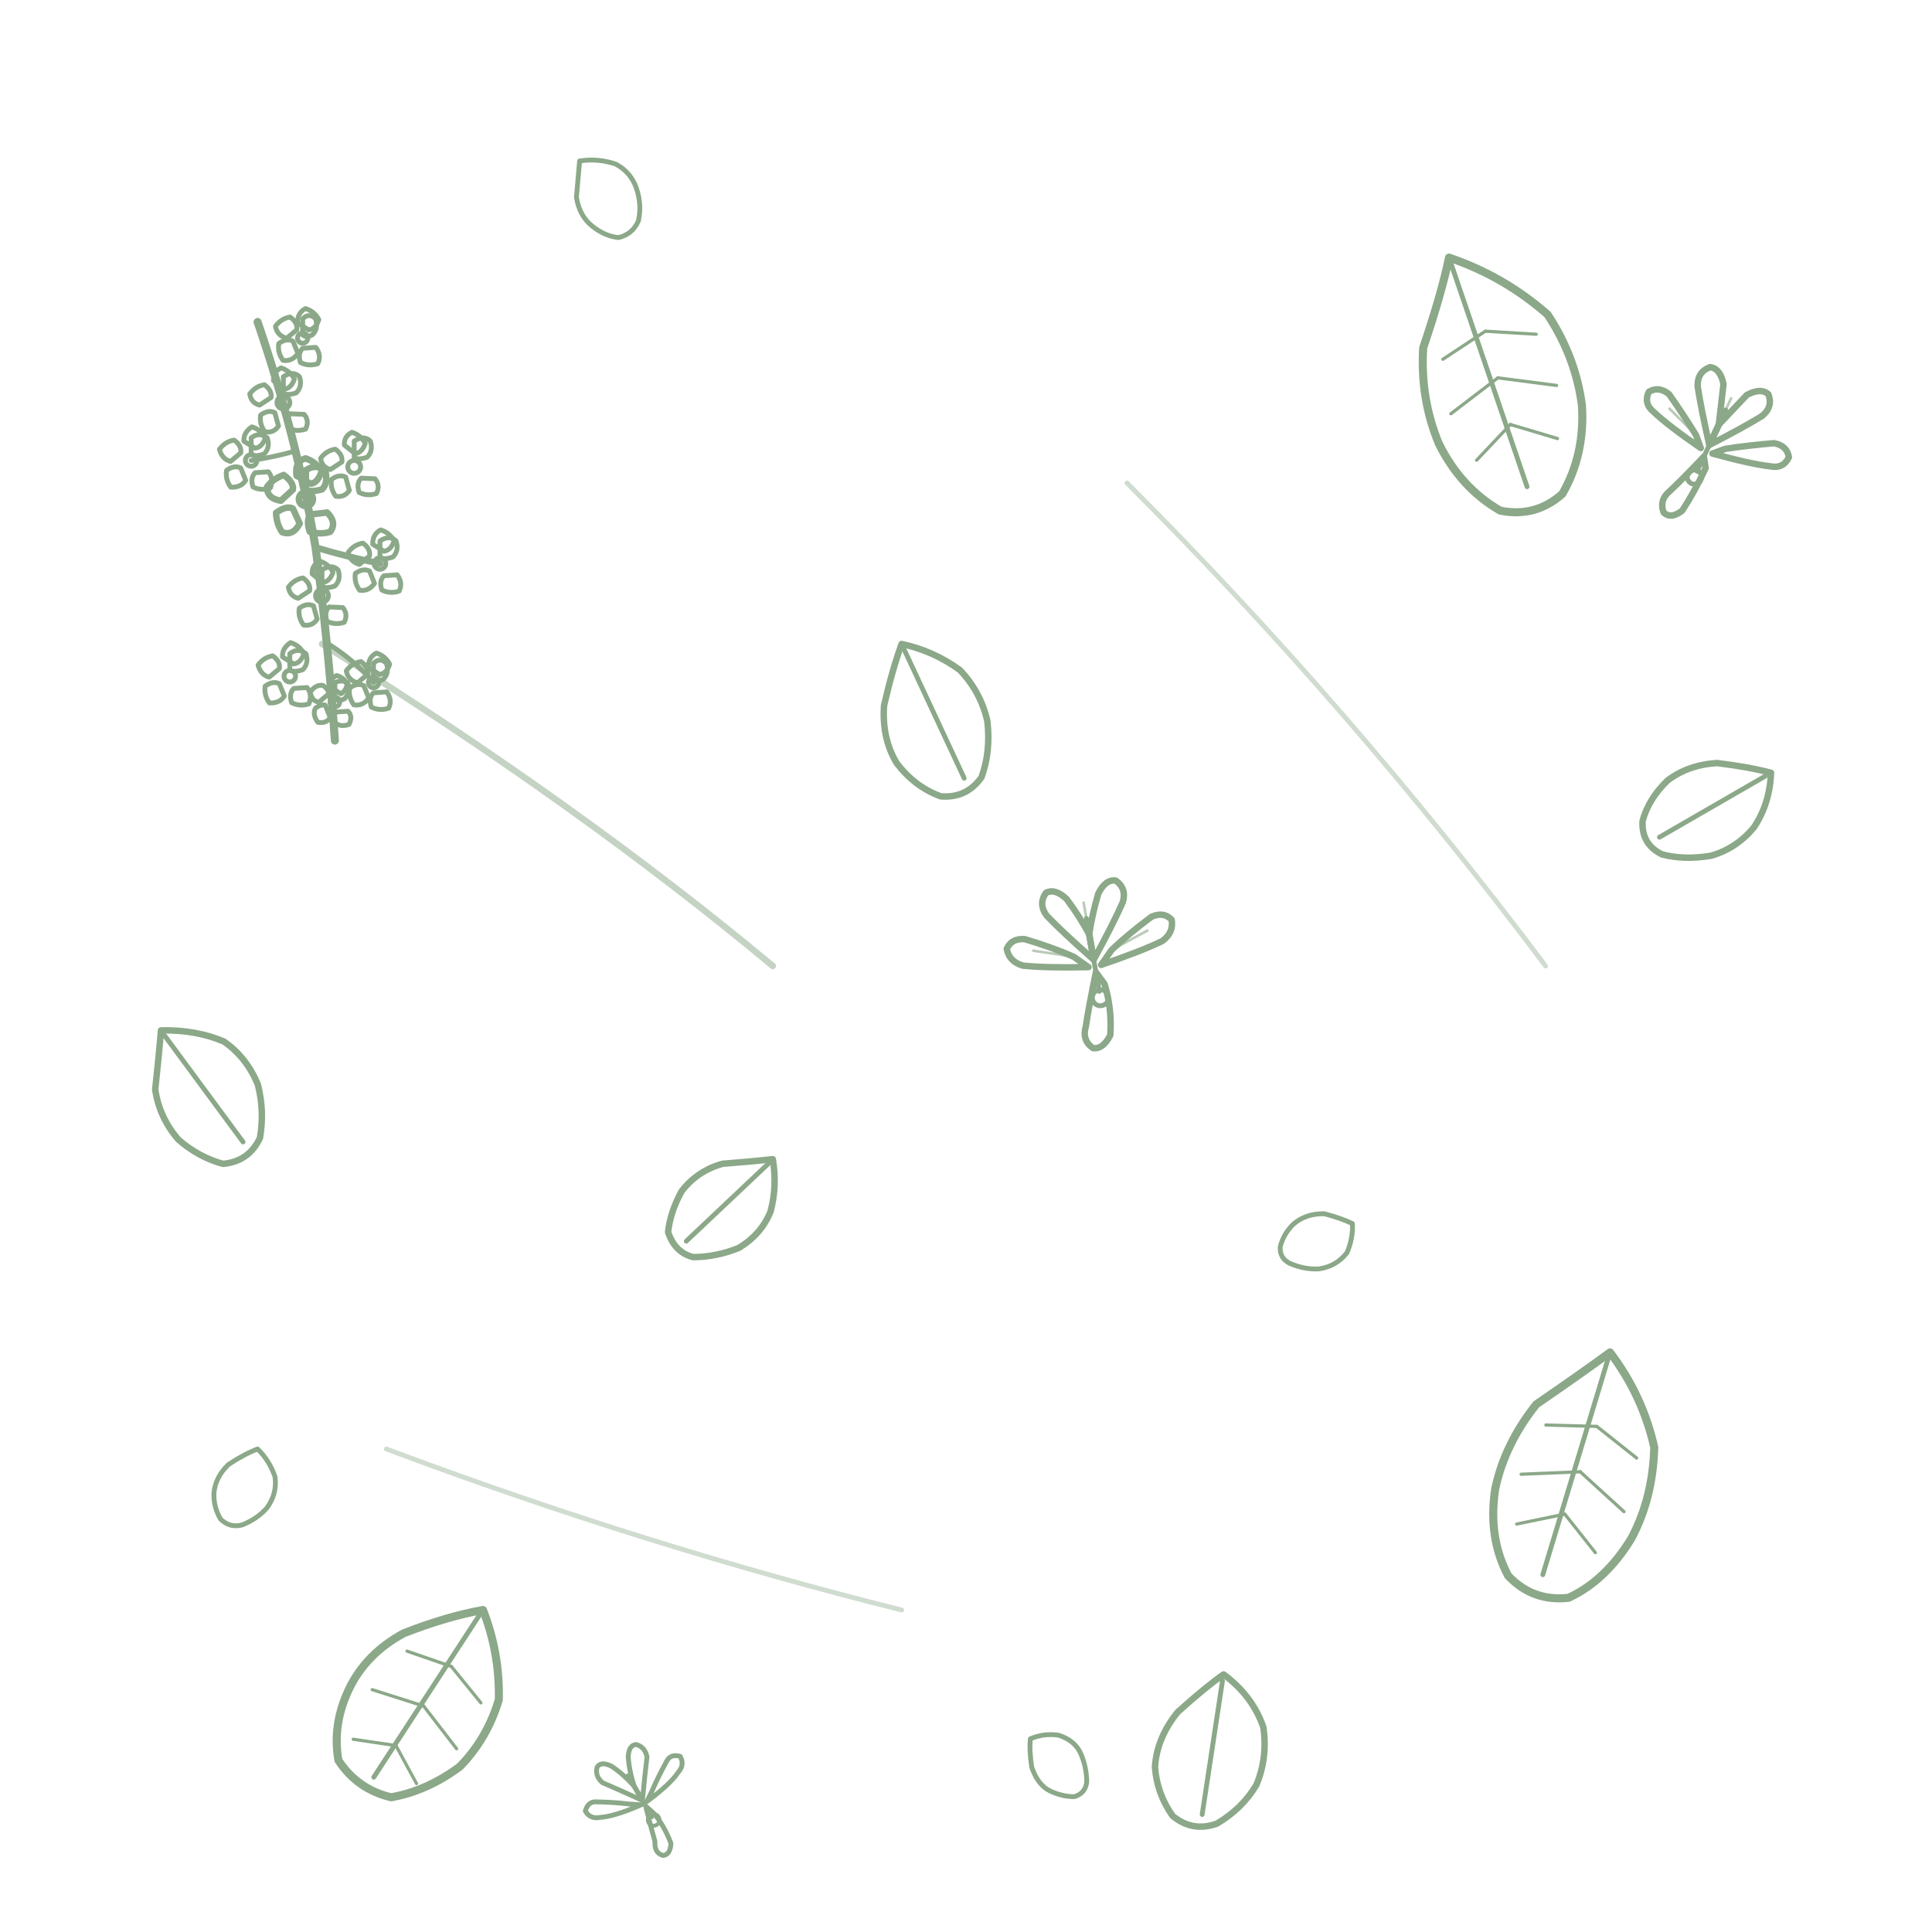 <svg xmlns="http://www.w3.org/2000/svg" viewBox="0 0 600 600" width="600" height="600">
  <!-- Botanical watermark: 50% leaves (green), 40% illustrated hyacinths (green), 10% emoji hibiscus (dark purple) -->
  <!-- Opacity controlled via CSS (0.15) -->

  <defs>
    <!-- Grayscale filter (not used for hibiscus) -->
    <filter id="grayscale">
      <feColorMatrix type="saturate" values="0"/>
    </filter>
  </defs>

  <g id="botanical-flourish" fill="none" stroke="#8BA888" stroke-linecap="round" stroke-linejoin="round">

    <!-- ILLUSTRATED HYACINTH BRANCH: Main branch with hyacinth flowers (40%) -->
    <g id="blossom-branch" transform="translate(80, 100)">
      <!-- Main branch -->
      <path d="M 0,0 Q 12,35 18,70 Q 22,100 24,130"
            stroke-width="2.5"/>

      <!-- Side branches -->
      <path d="M 18,70 Q 28,73 38,75" stroke-width="2"/>
      <path d="M 22,100 Q 30,105 36,112" stroke-width="1.5"/>
      <path d="M 12,40 Q 5,42 -2,43" stroke-width="1.5"/>

      <!-- Cherry Blossom 1 -->
      <g transform="translate(8, 25)">
        <path d="M 0,-8 Q 3,-10 5,-8 Q 6,-5 4,-3 Q 1,-2 0,-3 Z" stroke-width="1.5"/>
        <path d="M 5.5,-5 Q 8,-6 10,-4 Q 10,-1 8,1 Q 5,1 4,-1 Z" stroke-width="1.5" transform="rotate(72 0 0)"/>
        <path d="M 5.5,-5 Q 8,-6 10,-4 Q 10,-1 8,1 Q 5,1 4,-1 Z" stroke-width="1.5" transform="rotate(144 0 0)"/>
        <path d="M 5.5,-5 Q 8,-6 10,-4 Q 10,-1 8,1 Q 5,1 4,-1 Z" stroke-width="1.5" transform="rotate(216 0 0)"/>
        <path d="M 5.5,-5 Q 8,-6 10,-4 Q 10,-1 8,1 Q 5,1 4,-1 Z" stroke-width="1.5" transform="rotate(288 0 0)"/>
        <circle cx="0" cy="0" r="2" stroke-width="1.5"/>
      </g>

      <!-- Cherry Blossom 2 -->
      <g transform="translate(15, 55)">
        <path d="M 0,-9 Q 3,-11 6,-9 Q 7,-5 5,-3 Q 1,-2 0,-3 Z" stroke-width="2"/>
        <path d="M 6,-5 Q 10,-7 12,-4 Q 12,-1 10,2 Q 6,2 5,0 Z" stroke-width="2" transform="rotate(72 0 0)"/>
        <path d="M 6,-5 Q 10,-7 12,-4 Q 12,-1 10,2 Q 6,2 5,0 Z" stroke-width="2" transform="rotate(144 0 0)"/>
        <path d="M 6,-5 Q 10,-7 12,-4 Q 12,-1 10,2 Q 6,2 5,0 Z" stroke-width="2" transform="rotate(216 0 0)"/>
        <path d="M 6,-5 Q 10,-7 12,-4 Q 12,-1 10,2 Q 6,2 5,0 Z" stroke-width="2" transform="rotate(288 0 0)"/>
        <circle cx="0" cy="0" r="2.2" stroke-width="2"/>
      </g>

      <!-- Cherry Blossom 3 -->
      <g transform="translate(38, 75)">
        <path d="M 0,-7 Q 3,-9 5,-7 Q 6,-4 4,-2 Q 1,-1 0,-2 Z" stroke-width="1.5"/>
        <path d="M 5,-4 Q 8,-5 10,-3 Q 10,0 8,2 Q 5,2 4,0 Z" stroke-width="1.5" transform="rotate(72 0 0)"/>
        <path d="M 5,-4 Q 8,-5 10,-3 Q 10,0 8,2 Q 5,2 4,0 Z" stroke-width="1.5" transform="rotate(144 0 0)"/>
        <path d="M 5,-4 Q 8,-5 10,-3 Q 10,0 8,2 Q 5,2 4,0 Z" stroke-width="1.5" transform="rotate(216 0 0)"/>
        <path d="M 5,-4 Q 8,-5 10,-3 Q 10,0 8,2 Q 5,2 4,0 Z" stroke-width="1.5" transform="rotate(288 0 0)"/>
        <circle cx="0" cy="0" r="1.8" stroke-width="1.5"/>
      </g>

      <!-- Cherry Blossom 4 -->
      <g transform="translate(20, 85)">
        <path d="M 0,-8 Q 3,-10 5,-8 Q 6,-5 4,-3 Q 1,-2 0,-3 Z" stroke-width="1.5"/>
        <path d="M 5.5,-5 Q 8,-6 10,-4 Q 10,-1 8,1 Q 5,1 4,-1 Z" stroke-width="1.5" transform="rotate(72 0 0)"/>
        <path d="M 5.5,-5 Q 8,-6 10,-4 Q 10,-1 8,1 Q 5,1 4,-1 Z" stroke-width="1.5" transform="rotate(144 0 0)"/>
        <path d="M 5.5,-5 Q 8,-6 10,-4 Q 10,-1 8,1 Q 5,1 4,-1 Z" stroke-width="1.5" transform="rotate(216 0 0)"/>
        <path d="M 5.5,-5 Q 8,-6 10,-4 Q 10,-1 8,1 Q 5,1 4,-1 Z" stroke-width="1.5" transform="rotate(288 0 0)"/>
        <circle cx="0" cy="0" r="2" stroke-width="1.5"/>
      </g>

      <!-- Cherry Blossom 5 -->
      <g transform="translate(36, 112)">
        <path d="M 0,-6 Q 2,-8 4,-6 Q 5,-3 3,-1 Q 1,0 0,-1 Z" stroke-width="1.5"/>
        <path d="M 4,-3 Q 7,-4 9,-2 Q 9,1 7,3 Q 4,3 3,1 Z" stroke-width="1.5" transform="rotate(72 0 0)"/>
        <path d="M 4,-3 Q 7,-4 9,-2 Q 9,1 7,3 Q 4,3 3,1 Z" stroke-width="1.5" transform="rotate(144 0 0)"/>
        <path d="M 4,-3 Q 7,-4 9,-2 Q 9,1 7,3 Q 4,3 3,1 Z" stroke-width="1.5" transform="rotate(216 0 0)"/>
        <path d="M 4,-3 Q 7,-4 9,-2 Q 9,1 7,3 Q 4,3 3,1 Z" stroke-width="1.5" transform="rotate(288 0 0)"/>
        <circle cx="0" cy="0" r="1.6" stroke-width="1.5"/>
      </g>

      <!-- Cherry Blossom 6 -->
      <g transform="translate(10, 110)">
        <path d="M 0,-7 Q 2.5,-9 5,-7 Q 6,-4 4,-2 Q 1,-1 0,-2 Z" stroke-width="1.5"/>
        <path d="M 5,-4 Q 7.5,-5 10,-3 Q 10,0 8,2 Q 5,2 4,0 Z" stroke-width="1.5" transform="rotate(72 0 0)"/>
        <path d="M 5,-4 Q 7.5,-5 10,-3 Q 10,0 8,2 Q 5,2 4,0 Z" stroke-width="1.5" transform="rotate(144 0 0)"/>
        <path d="M 5,-4 Q 7.5,-5 10,-3 Q 10,0 8,2 Q 5,2 4,0 Z" stroke-width="1.5" transform="rotate(216 0 0)"/>
        <path d="M 5,-4 Q 7.5,-5 10,-3 Q 10,0 8,2 Q 5,2 4,0 Z" stroke-width="1.5" transform="rotate(288 0 0)"/>
        <circle cx="0" cy="0" r="1.8" stroke-width="1.5"/>
      </g>

      <!-- Cherry Blossom 7 -->
      <g transform="translate(24, 118)">
        <path d="M 0,-6 Q 2,-7 4,-6 Q 5,-3 3,-1 Q 1,0 0,-1 Z" stroke-width="1.5"/>
        <path d="M 4,-3 Q 6,-4 8,-2 Q 8,1 6,2 Q 4,2 3,1 Z" stroke-width="1.5" transform="rotate(72 0 0)"/>
        <path d="M 4,-3 Q 6,-4 8,-2 Q 8,1 6,2 Q 4,2 3,1 Z" stroke-width="1.5" transform="rotate(144 0 0)"/>
        <path d="M 4,-3 Q 6,-4 8,-2 Q 8,1 6,2 Q 4,2 3,1 Z" stroke-width="1.5" transform="rotate(216 0 0)"/>
        <path d="M 4,-3 Q 6,-4 8,-2 Q 8,1 6,2 Q 4,2 3,1 Z" stroke-width="1.5" transform="rotate(288 0 0)"/>
        <circle cx="0" cy="0" r="1.5" stroke-width="1.5"/>
      </g>

      <!-- Cherry Blossom 8 -->
      <g transform="translate(-2, 43)">
        <path d="M 0,-7 Q 2.5,-9 5,-7 Q 6,-4 4,-2 Q 1,-1 0,-2 Z" stroke-width="1.5"/>
        <path d="M 5,-4 Q 7.5,-5 10,-3 Q 10,0 8,2 Q 5,2 4,0 Z" stroke-width="1.5" transform="rotate(72 0 0)"/>
        <path d="M 5,-4 Q 7.5,-5 10,-3 Q 10,0 8,2 Q 5,2 4,0 Z" stroke-width="1.5" transform="rotate(144 0 0)"/>
        <path d="M 5,-4 Q 7.5,-5 10,-3 Q 10,0 8,2 Q 5,2 4,0 Z" stroke-width="1.5" transform="rotate(216 0 0)"/>
        <path d="M 5,-4 Q 7.5,-5 10,-3 Q 10,0 8,2 Q 5,2 4,0 Z" stroke-width="1.5" transform="rotate(288 0 0)"/>
        <circle cx="0" cy="0" r="1.8" stroke-width="1.5"/>
      </g>

      <!-- Cherry Blossom 9 -->
      <g transform="translate(30, 45)">
        <path d="M 0,-8 Q 3,-10 5,-8 Q 6,-5 4,-3 Q 1,-2 0,-3 Z" stroke-width="1.5"/>
        <path d="M 5.5,-5 Q 8,-6 10,-4 Q 10,-1 8,1 Q 5,1 4,-1 Z" stroke-width="1.5" transform="rotate(72 0 0)"/>
        <path d="M 5.5,-5 Q 8,-6 10,-4 Q 10,-1 8,1 Q 5,1 4,-1 Z" stroke-width="1.5" transform="rotate(144 0 0)"/>
        <path d="M 5.5,-5 Q 8,-6 10,-4 Q 10,-1 8,1 Q 5,1 4,-1 Z" stroke-width="1.5" transform="rotate(216 0 0)"/>
        <path d="M 5.5,-5 Q 8,-6 10,-4 Q 10,-1 8,1 Q 5,1 4,-1 Z" stroke-width="1.5" transform="rotate(288 0 0)"/>
        <circle cx="0" cy="0" r="2" stroke-width="1.5"/>
      </g>

      <!-- Cherry Blossom 10 -->
      <g transform="translate(14, 5)">
        <path d="M 0,-6 Q 2,-8 4,-6 Q 5,-3 3,-1 Q 1,0 0,-1 Z" stroke-width="1.5"/>
        <path d="M 4,-3 Q 7,-4 9,-2 Q 9,1 7,3 Q 4,3 3,1 Z" stroke-width="1.5" transform="rotate(72 0 0)"/>
        <path d="M 4,-3 Q 7,-4 9,-2 Q 9,1 7,3 Q 4,3 3,1 Z" stroke-width="1.5" transform="rotate(144 0 0)"/>
        <path d="M 4,-3 Q 7,-4 9,-2 Q 9,1 7,3 Q 4,3 3,1 Z" stroke-width="1.5" transform="rotate(216 0 0)"/>
        <path d="M 4,-3 Q 7,-4 9,-2 Q 9,1 7,3 Q 4,3 3,1 Z" stroke-width="1.5" transform="rotate(288 0 0)"/>
        <circle cx="0" cy="0" r="1.6" stroke-width="1.5"/>
      </g>
    </g>

    <!-- LEAVES (50% - dominant element) -->

    <!-- Large flowing leaf 1 -->
    <g id="large-leaf-1" transform="translate(450, 80) rotate(-15)">
      <path d="M 0,0 Q 15,10 25,25 Q 30,40 28,55 Q 25,70 15,80 Q 5,85 -5,80 Q -15,70 -18,55 Q -20,40 -15,25 Q -5,10 0,0 Z"
            stroke-width="2.5"/>
      <line x1="0" y1="0" x2="5" y2="75" stroke-width="1.5"/>
      <line x1="5" y1="25" x2="20" y2="30" stroke-width="1"/>
      <line x1="5" y1="40" x2="22" y2="47" stroke-width="1"/>
      <line x1="5" y1="55" x2="18" y2="63" stroke-width="1"/>
      <line x1="5" y1="25" x2="-10" y2="30" stroke-width="1"/>
      <line x1="5" y1="40" x2="-12" y2="47" stroke-width="1"/>
      <line x1="5" y1="55" x2="-8" y2="63" stroke-width="1"/>
    </g>

    <!-- Large flowing leaf 2 -->
    <g id="large-leaf-2" transform="translate(150, 500) rotate(35)">
      <path d="M 0,0 Q 12,8 20,20 Q 24,32 22,44 Q 18,56 10,64 Q 0,68 -10,64 Q -18,56 -20,44 Q -22,32 -16,20 Q -8,8 0,0 Z"
            stroke-width="2.5"/>
      <line x1="0" y1="2" x2="2" y2="62" stroke-width="1.5"/>
      <line x1="2" y1="20" x2="16" y2="24" stroke-width="1"/>
      <line x1="2" y1="35" x2="18" y2="40" stroke-width="1"/>
      <line x1="2" y1="50" x2="14" y2="56" stroke-width="1"/>
      <line x1="2" y1="20" x2="-12" y2="24" stroke-width="1"/>
      <line x1="2" y1="35" x2="-14" y2="40" stroke-width="1"/>
      <line x1="2" y1="50" x2="-10" y2="56" stroke-width="1"/>
    </g>

    <!-- Large flowing leaf 3 -->
    <g id="large-leaf-3" transform="translate(500, 420) rotate(20)">
      <path d="M 0,0 Q 14,9 23,23 Q 28,38 26,52 Q 23,67 14,76 Q 4,81 -6,76 Q -16,67 -19,52 Q -21,38 -16,23 Q -6,9 0,0 Z"
            stroke-width="2.5"/>
      <line x1="0" y1="0" x2="4" y2="72" stroke-width="1.5"/>
      <line x1="4" y1="23" x2="19" y2="28" stroke-width="1"/>
      <line x1="4" y1="38" x2="21" y2="45" stroke-width="1"/>
      <line x1="4" y1="52" x2="17" y2="60" stroke-width="1"/>
      <line x1="4" y1="23" x2="-11" y2="28" stroke-width="1"/>
      <line x1="4" y1="38" x2="-13" y2="45" stroke-width="1"/>
      <line x1="4" y1="52" x2="-9" y2="60" stroke-width="1"/>
    </g>

    <!-- Medium leaf 1 -->
    <g id="medium-leaf-1" transform="translate(280, 200) rotate(-25)">
      <path d="M 0,0 Q 8,6 13,15 Q 16,24 14,33 Q 11,42 5,48 Q -2,52 -9,48 Q -15,42 -17,33 Q -18,24 -13,15 Q -6,6 0,0 Z"
            stroke-width="2"/>
      <line x1="0" y1="2" x2="0" y2="46" stroke-width="1.5"/>
    </g>

    <!-- Medium leaf 2 -->
    <g id="medium-leaf-2" transform="translate(380, 520) rotate(10)">
      <path d="M 0,0 Q 10,5 15,14 Q 18,23 16,32 Q 13,40 6,46 Q -1,50 -8,46 Q -14,40 -16,32 Q -17,23 -12,14 Q -5,5 0,0 Z"
            stroke-width="2"/>
      <line x1="0" y1="2" x2="1" y2="44" stroke-width="1.5"/>
    </g>

    <!-- Medium leaf 3 -->
    <g id="medium-leaf-3" transform="translate(240, 360) rotate(45)">
      <path d="M 0,0 Q 7,5 11,12 Q 14,19 12,27 Q 9,34 4,39 Q -1,42 -7,39 Q -11,34 -13,27 Q -14,19 -10,12 Q -4,5 0,0 Z"
            stroke-width="2"/>
      <line x1="0" y1="2" x2="-1" y2="37" stroke-width="1.5"/>
    </g>

    <!-- Medium leaf 4 -->
    <g id="medium-leaf-4" transform="translate(50, 320) rotate(-35)">
      <path d="M 0,0 Q 9,6 14,14 Q 17,22 15,31 Q 12,39 6,45 Q -1,49 -8,45 Q -13,39 -15,31 Q -16,22 -12,14 Q -5,6 0,0 Z"
            stroke-width="2"/>
      <line x1="0" y1="2" x2="1" y2="43" stroke-width="1.5"/>
    </g>

    <!-- Medium leaf 5 -->
    <g id="medium-leaf-5" transform="translate(550, 240) rotate(60)">
      <path d="M 0,0 Q 8,5 12,13 Q 15,21 13,29 Q 10,37 5,42 Q -1,46 -7,42 Q -12,37 -14,29 Q -15,21 -11,13 Q -5,5 0,0 Z"
            stroke-width="2"/>
      <line x1="0" y1="2" x2="0" y2="40" stroke-width="1.5"/>
    </g>

    <!-- Small leaf 1 -->
    <g id="small-leaf-1" transform="translate(180, 50) rotate(-40)">
      <path d="M 0,0 Q 5,3 8,8 Q 10,13 8,18 Q 6,23 2,26 Q -2,28 -6,26 Q -9,23 -10,18 Q -11,13 -8,8 Q -3,3 0,0 Z"
            stroke-width="1.5"/>
    </g>

    <!-- Small leaf 2 -->
    <g id="small-leaf-2" transform="translate(420, 380) rotate(60)">
      <path d="M 0,0 Q 4,2 7,6 Q 9,11 7,16 Q 5,20 1,23 Q -2,25 -5,23 Q -8,20 -9,16 Q -10,11 -7,6 Q -3,2 0,0 Z"
            stroke-width="1.5"/>
    </g>

    <!-- Small leaf 3 -->
    <g id="small-leaf-3" transform="translate(80, 450) rotate(15)">
      <path d="M 0,0 Q 4.5,2.5 7.5,7 Q 9.5,12 7.5,17 Q 5.5,21 1.5,24 Q -2,26 -5.5,24 Q -8.5,21 -9.5,17 Q -10.5,12 -7.5,7 Q -3.5,2.5 0,0 Z"
            stroke-width="1.5"/>
    </g>

    <!-- Small leaf 4 -->
    <g id="small-leaf-4" transform="translate(320, 540) rotate(-50)">
      <path d="M 0,0 Q 4,2 6.5,6 Q 8.5,11 6.5,15 Q 4.5,19 1,22 Q -2,24 -5,22 Q -7.5,19 -8.5,15 Q -9.5,11 -6.5,6 Q -3,2 0,0 Z"
            stroke-width="1.5"/>
    </g>

    <!-- CONNECTING STEM CURVES (for flow) -->
    <path d="M 100,200 Q 180,250 240,300"
          stroke-width="2" opacity="0.5"/>
    <path d="M 350,150 Q 420,220 480,300"
          stroke-width="1.5" opacity="0.4"/>
    <path d="M 120,450 Q 200,480 280,500"
          stroke-width="1.5" opacity="0.4"/>

    <!-- ILLUSTRATED HIBISCUS FLOWERS (10% - modern line style, green) -->

    <!-- Hibiscus 1 -->
    <g id="hibiscus-1" transform="translate(340, 300) rotate(-10)">
      <!-- Center stigma/style -->
      <line x1="0" y1="-15" x2="0" y2="8" stroke-width="1.5"/>
      <circle cx="0" cy="10" r="2.5" stroke-width="1.5"/>

      <!-- 5 large petals -->
      <path d="M 0,-2 Q -8,-12 -12,-18 Q -14,-22 -11,-25 Q -8,-26 -5,-22 Q -2,-16 0,-10 Z" stroke-width="2"/>
      <path d="M 0,-2 Q 8,-12 12,-18 Q 14,-22 11,-25 Q 8,-26 5,-22 Q 2,-16 0,-10 Z" stroke-width="2"/>
      <path d="M -2,0 Q -15,-2 -22,-4 Q -26,-6 -26,-10 Q -24,-13 -20,-12 Q -12,-8 -6,-4 Z" stroke-width="2"/>
      <path d="M 2,0 Q 15,-2 22,-4 Q 26,-6 26,-10 Q 24,-13 20,-12 Q 12,-8 6,-4 Z" stroke-width="2"/>
      <path d="M 0,2 Q -4,12 -6,18 Q -8,22 -5,25 Q -2,26 1,22 Q 3,14 2,6 Z" stroke-width="2"/>

      <!-- Petal veins -->
      <line x1="0" y1="-10" x2="0" y2="-20" stroke-width="0.8" opacity="0.6"/>
      <line x1="-6" y1="-4" x2="-18" y2="-8" stroke-width="0.8" opacity="0.6"/>
      <line x1="6" y1="-4" x2="18" y2="-8" stroke-width="0.8" opacity="0.6"/>
    </g>

    <!-- Hibiscus 2 -->
    <g id="hibiscus-2" transform="translate(530, 140) rotate(25)">
      <line x1="0" y1="-14" x2="0" y2="7" stroke-width="1.5"/>
      <circle cx="0" cy="9" r="2.2" stroke-width="1.5"/>

      <path d="M 0,-2 Q -7,-11 -11,-17 Q -13,-21 -10,-24 Q -7,-25 -4,-21 Q -2,-15 0,-9 Z" stroke-width="2"/>
      <path d="M 0,-2 Q 7,-11 11,-17 Q 13,-21 10,-24 Q 7,-25 4,-21 Q 2,-15 0,-9 Z" stroke-width="2"/>
      <path d="M -2,0 Q -14,-2 -20,-4 Q -24,-5 -24,-9 Q -22,-12 -18,-11 Q -11,-7 -5,-3 Z" stroke-width="2"/>
      <path d="M 2,0 Q 14,-2 20,-4 Q 24,-5 24,-9 Q 22,-12 18,-11 Q 11,-7 5,-3 Z" stroke-width="2"/>
      <path d="M 0,2 Q -3,11 -5,16 Q -7,20 -4,23 Q -1,24 1,20 Q 2,13 2,5 Z" stroke-width="2"/>

      <line x1="0" y1="-9" x2="0" y2="-18" stroke-width="0.8" opacity="0.6"/>
      <line x1="-5" y1="-3" x2="-16" y2="-7" stroke-width="0.8" opacity="0.6"/>
    </g>

    <!-- Hibiscus 3 (smaller accent) -->
    <g id="hibiscus-3" transform="translate(200, 560) rotate(-30)">
      <line x1="0" y1="-10" x2="0" y2="5" stroke-width="1.2"/>
      <circle cx="0" cy="6" r="1.8" stroke-width="1.2"/>

      <path d="M 0,-1 Q -5,-8 -8,-12 Q -9,-15 -7,-17 Q -5,-18 -3,-15 Q -1,-11 0,-6 Z" stroke-width="1.5"/>
      <path d="M 0,-1 Q 5,-8 8,-12 Q 9,-15 7,-17 Q 5,-18 3,-15 Q 1,-11 0,-6 Z" stroke-width="1.5"/>
      <path d="M -1,0 Q -10,-1 -14,-3 Q -17,-4 -17,-7 Q -15,-9 -13,-8 Q -8,-5 -4,-2 Z" stroke-width="1.5"/>
      <path d="M 1,0 Q 10,-1 14,-3 Q 17,-4 17,-7 Q 15,-9 13,-8 Q 8,-5 4,-2 Z" stroke-width="1.5"/>
      <path d="M 0,1 Q -2,8 -3,12 Q -5,15 -3,17 Q -1,18 1,15 Q 2,9 1,4 Z" stroke-width="1.5"/>
    </g>

  </g>
</svg>
